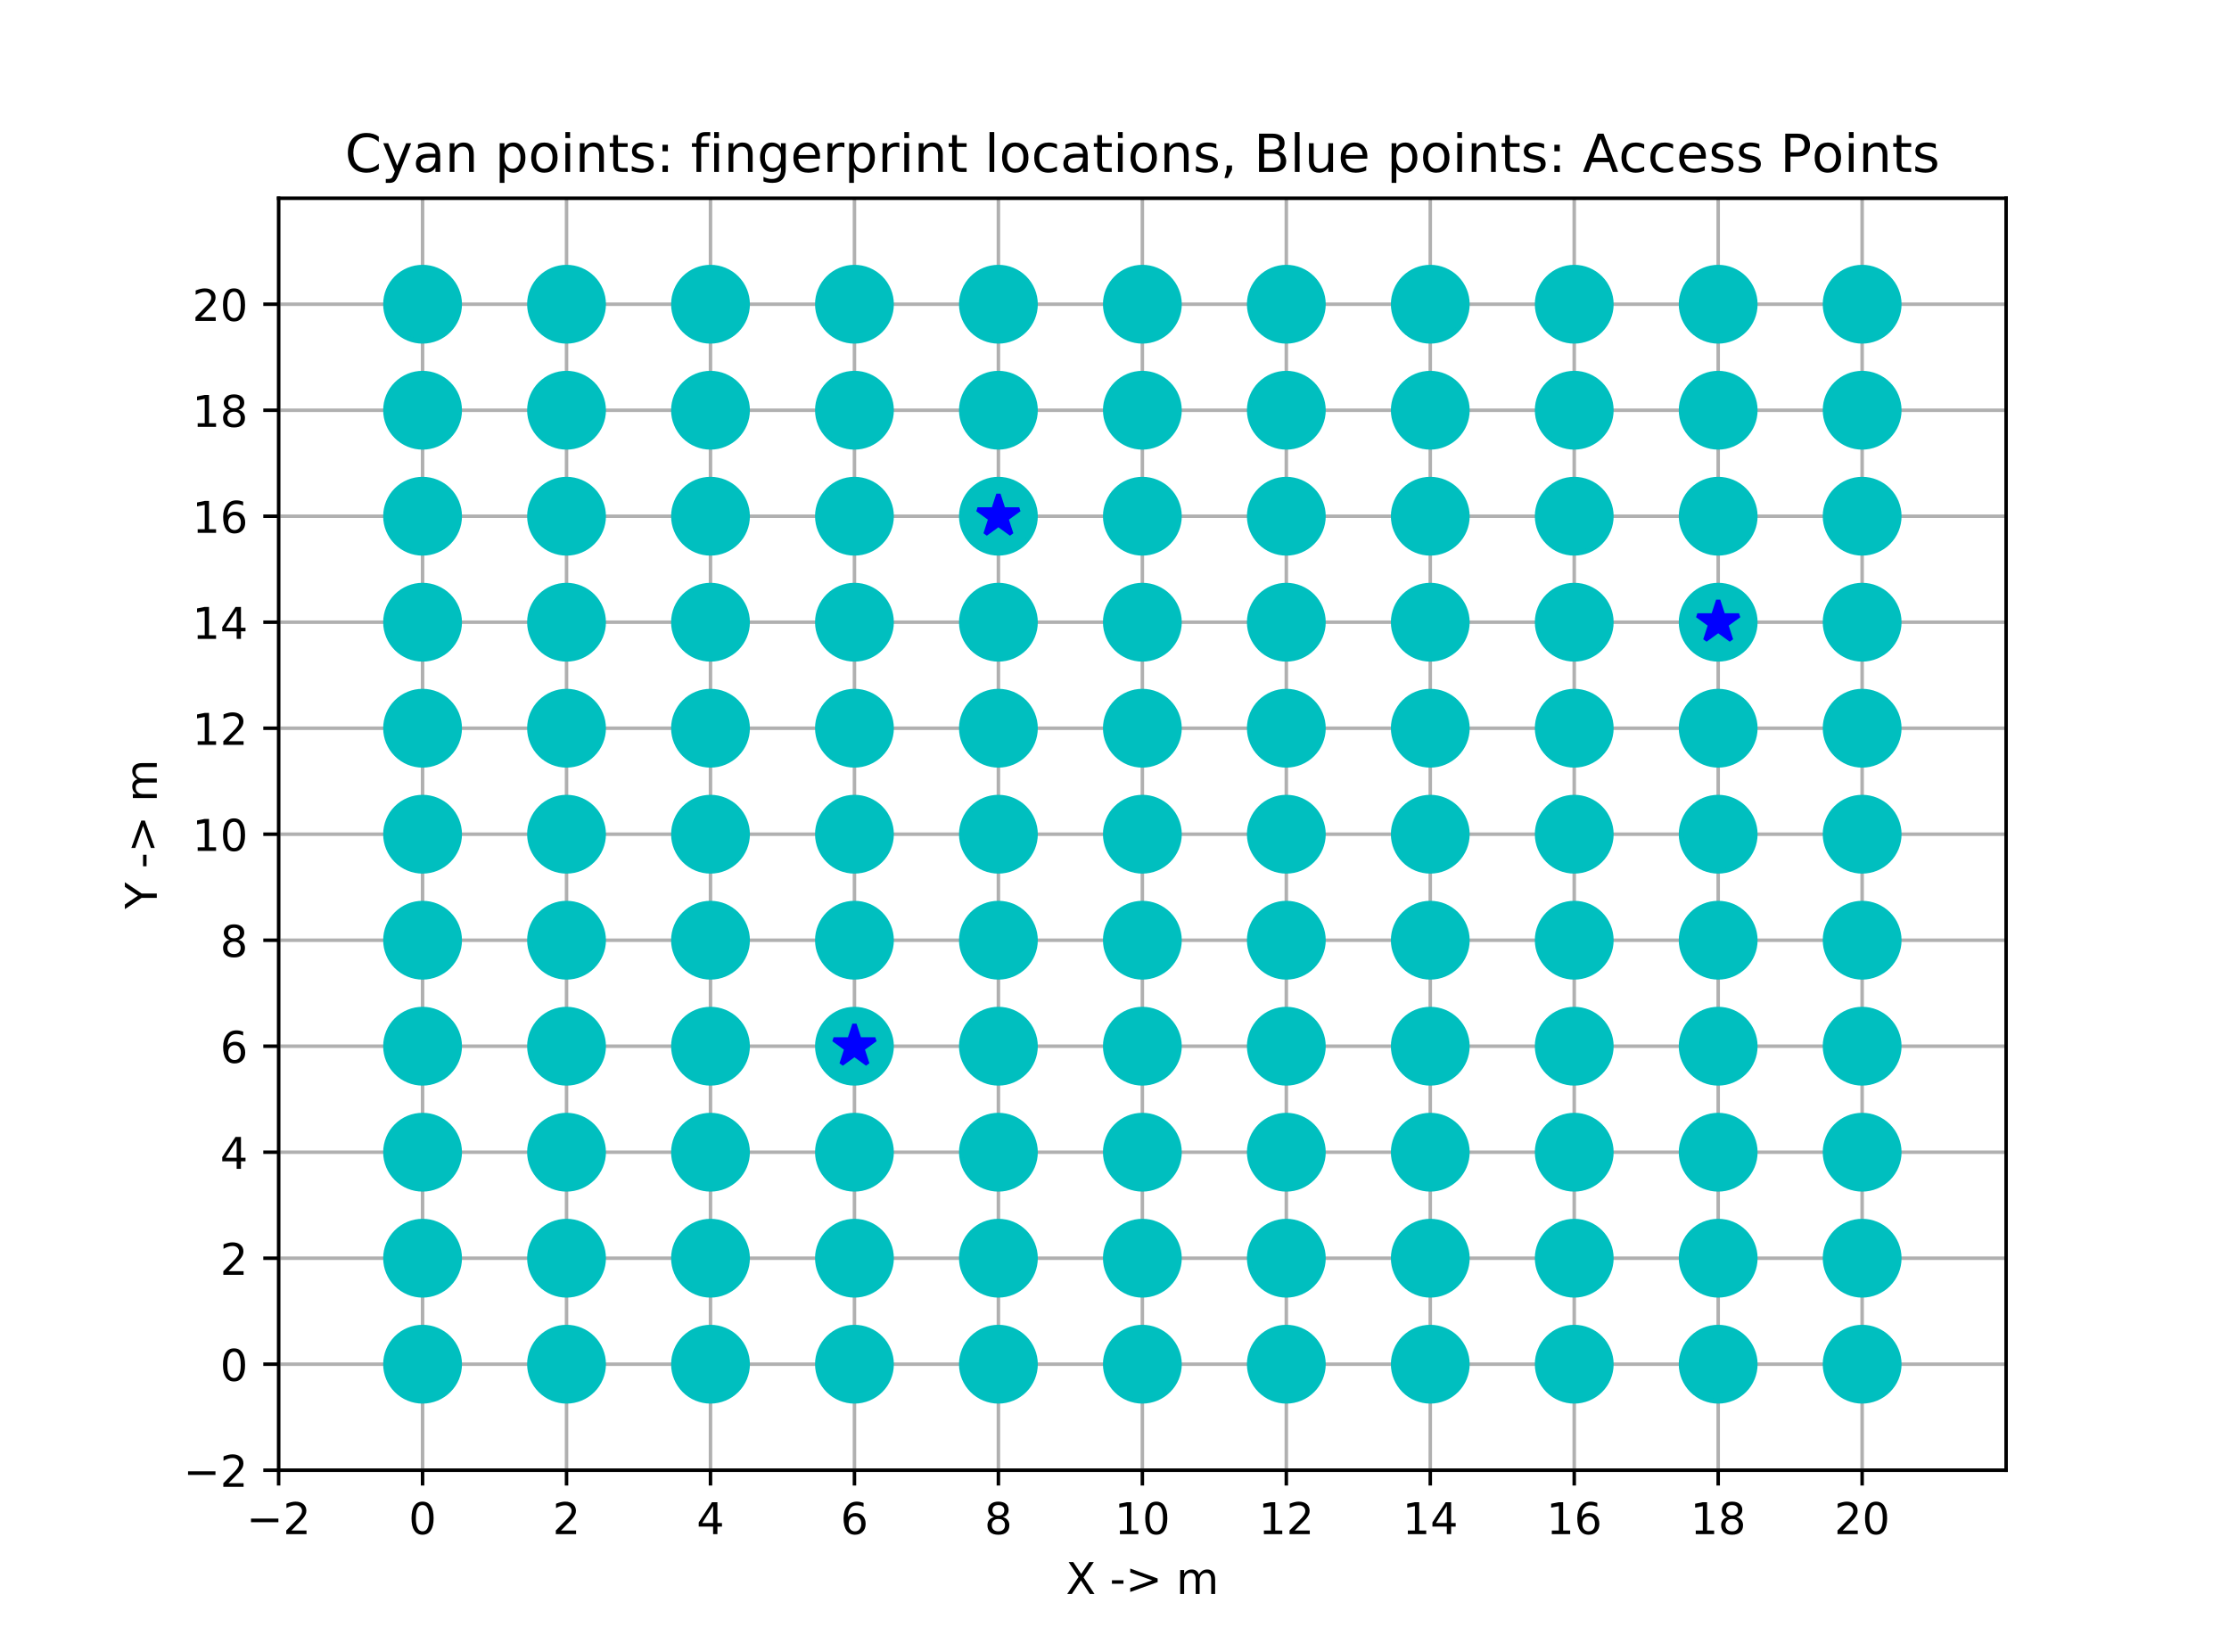 <?xml version="1.0" encoding="utf-8" standalone="no"?>
<!DOCTYPE svg PUBLIC "-//W3C//DTD SVG 1.1//EN"
  "http://www.w3.org/Graphics/SVG/1.1/DTD/svg11.dtd">
<!-- Created with matplotlib (https://matplotlib.org/) -->
<svg height="377.28pt" version="1.1" viewBox="0 0 509.04 377.28" width="509.04pt" xmlns="http://www.w3.org/2000/svg" xmlns:xlink="http://www.w3.org/1999/xlink">
 <defs>
  <style type="text/css">
*{stroke-linecap:butt;stroke-linejoin:round;}
  </style>
 </defs>
 <g id="figure_1">
  <g id="patch_1">
   <path d="M 0 377.28 
L 509.04 377.28 
L 509.04 0 
L 0 0 
z
" style="fill:#ffffff;"/>
  </g>
  <g id="axes_1">
   <g id="patch_2">
    <path d="M 63.63 335.779 
L 458.136 335.779 
L 458.136 45.274 
L 63.63 45.274 
z
" style="fill:#ffffff;"/>
   </g>
   <g id="matplotlib.axis_1">
    <g id="xtick_1">
     <g id="line2d_1">
      <path clip-path="url(#p0ae281b68f)" d="M 63.63 335.779 
L 63.63 45.274 
" style="fill:none;stroke:#b0b0b0;stroke-linecap:square;stroke-width:0.8;"/>
     </g>
     <g id="line2d_2">
      <defs>
       <path d="M 0 0 
L 0 3.5 
" id="mc17a463872" style="stroke:#000000;stroke-width:0.8;"/>
      </defs>
      <g>
       <use style="stroke:#000000;stroke-width:0.8;" x="63.63" xlink:href="#mc17a463872" y="335.779"/>
      </g>
     </g>
     <g id="text_1">
      <!-- −2 -->
      <defs>
       <path d="M 10.594 35.5 
L 73.188 35.5 
L 73.188 27.203 
L 10.594 27.203 
z
" id="DejaVuSans-8722"/>
       <path d="M 19.188 8.297 
L 53.609 8.297 
L 53.609 0 
L 7.328 0 
L 7.328 8.297 
Q 12.938 14.109 22.625 23.891 
Q 32.328 33.688 34.812 36.531 
Q 39.547 41.844 41.422 45.531 
Q 43.312 49.219 43.312 52.781 
Q 43.312 58.594 39.234 62.25 
Q 35.156 65.922 28.609 65.922 
Q 23.969 65.922 18.812 64.312 
Q 13.672 62.703 7.812 59.422 
L 7.812 69.391 
Q 13.766 71.781 18.938 73 
Q 24.125 74.219 28.422 74.219 
Q 39.75 74.219 46.484 68.547 
Q 53.219 62.891 53.219 53.422 
Q 53.219 48.922 51.531 44.891 
Q 49.859 40.875 45.406 35.406 
Q 44.188 33.984 37.641 27.219 
Q 31.109 20.453 19.188 8.297 
z
" id="DejaVuSans-50"/>
      </defs>
      <g transform="translate(56.259 350.378)scale(0.1 -0.1)">
       <use xlink:href="#DejaVuSans-8722"/>
       <use x="83.789" xlink:href="#DejaVuSans-50"/>
      </g>
     </g>
    </g>
    <g id="xtick_2">
     <g id="line2d_3">
      <path clip-path="url(#p0ae281b68f)" d="M 96.505 335.779 
L 96.505 45.274 
" style="fill:none;stroke:#b0b0b0;stroke-linecap:square;stroke-width:0.8;"/>
     </g>
     <g id="line2d_4">
      <g>
       <use style="stroke:#000000;stroke-width:0.8;" x="96.505" xlink:href="#mc17a463872" y="335.779"/>
      </g>
     </g>
     <g id="text_2">
      <!-- 0 -->
      <defs>
       <path d="M 31.781 66.406 
Q 24.172 66.406 20.328 58.906 
Q 16.5 51.422 16.5 36.375 
Q 16.5 21.391 20.328 13.891 
Q 24.172 6.391 31.781 6.391 
Q 39.453 6.391 43.281 13.891 
Q 47.125 21.391 47.125 36.375 
Q 47.125 51.422 43.281 58.906 
Q 39.453 66.406 31.781 66.406 
z
M 31.781 74.219 
Q 44.047 74.219 50.516 64.516 
Q 56.984 54.828 56.984 36.375 
Q 56.984 17.969 50.516 8.266 
Q 44.047 -1.422 31.781 -1.422 
Q 19.531 -1.422 13.062 8.266 
Q 6.594 17.969 6.594 36.375 
Q 6.594 54.828 13.062 64.516 
Q 19.531 74.219 31.781 74.219 
z
" id="DejaVuSans-48"/>
      </defs>
      <g transform="translate(93.324 350.378)scale(0.1 -0.1)">
       <use xlink:href="#DejaVuSans-48"/>
      </g>
     </g>
    </g>
    <g id="xtick_3">
     <g id="line2d_5">
      <path clip-path="url(#p0ae281b68f)" d="M 129.381 335.779 
L 129.381 45.274 
" style="fill:none;stroke:#b0b0b0;stroke-linecap:square;stroke-width:0.8;"/>
     </g>
     <g id="line2d_6">
      <g>
       <use style="stroke:#000000;stroke-width:0.8;" x="129.381" xlink:href="#mc17a463872" y="335.779"/>
      </g>
     </g>
     <g id="text_3">
      <!-- 2 -->
      <g transform="translate(126.2 350.378)scale(0.1 -0.1)">
       <use xlink:href="#DejaVuSans-50"/>
      </g>
     </g>
    </g>
    <g id="xtick_4">
     <g id="line2d_7">
      <path clip-path="url(#p0ae281b68f)" d="M 162.256 335.779 
L 162.256 45.274 
" style="fill:none;stroke:#b0b0b0;stroke-linecap:square;stroke-width:0.8;"/>
     </g>
     <g id="line2d_8">
      <g>
       <use style="stroke:#000000;stroke-width:0.8;" x="162.256" xlink:href="#mc17a463872" y="335.779"/>
      </g>
     </g>
     <g id="text_4">
      <!-- 4 -->
      <defs>
       <path d="M 37.797 64.312 
L 12.891 25.391 
L 37.797 25.391 
z
M 35.203 72.906 
L 47.609 72.906 
L 47.609 25.391 
L 58.016 25.391 
L 58.016 17.188 
L 47.609 17.188 
L 47.609 0 
L 37.797 0 
L 37.797 17.188 
L 4.891 17.188 
L 4.891 26.703 
z
" id="DejaVuSans-52"/>
      </defs>
      <g transform="translate(159.075 350.378)scale(0.1 -0.1)">
       <use xlink:href="#DejaVuSans-52"/>
      </g>
     </g>
    </g>
    <g id="xtick_5">
     <g id="line2d_9">
      <path clip-path="url(#p0ae281b68f)" d="M 195.132 335.779 
L 195.132 45.274 
" style="fill:none;stroke:#b0b0b0;stroke-linecap:square;stroke-width:0.8;"/>
     </g>
     <g id="line2d_10">
      <g>
       <use style="stroke:#000000;stroke-width:0.8;" x="195.132" xlink:href="#mc17a463872" y="335.779"/>
      </g>
     </g>
     <g id="text_5">
      <!-- 6 -->
      <defs>
       <path d="M 33.016 40.375 
Q 26.375 40.375 22.484 35.828 
Q 18.609 31.297 18.609 23.391 
Q 18.609 15.531 22.484 10.953 
Q 26.375 6.391 33.016 6.391 
Q 39.656 6.391 43.531 10.953 
Q 47.406 15.531 47.406 23.391 
Q 47.406 31.297 43.531 35.828 
Q 39.656 40.375 33.016 40.375 
z
M 52.594 71.297 
L 52.594 62.312 
Q 48.875 64.062 45.094 64.984 
Q 41.312 65.922 37.594 65.922 
Q 27.828 65.922 22.672 59.328 
Q 17.531 52.734 16.797 39.406 
Q 19.672 43.656 24.016 45.922 
Q 28.375 48.188 33.594 48.188 
Q 44.578 48.188 50.953 41.516 
Q 57.328 34.859 57.328 23.391 
Q 57.328 12.156 50.688 5.359 
Q 44.047 -1.422 33.016 -1.422 
Q 20.359 -1.422 13.672 8.266 
Q 6.984 17.969 6.984 36.375 
Q 6.984 53.656 15.188 63.938 
Q 23.391 74.219 37.203 74.219 
Q 40.922 74.219 44.703 73.484 
Q 48.484 72.75 52.594 71.297 
z
" id="DejaVuSans-54"/>
      </defs>
      <g transform="translate(191.951 350.378)scale(0.1 -0.1)">
       <use xlink:href="#DejaVuSans-54"/>
      </g>
     </g>
    </g>
    <g id="xtick_6">
     <g id="line2d_11">
      <path clip-path="url(#p0ae281b68f)" d="M 228.007 335.779 
L 228.007 45.274 
" style="fill:none;stroke:#b0b0b0;stroke-linecap:square;stroke-width:0.8;"/>
     </g>
     <g id="line2d_12">
      <g>
       <use style="stroke:#000000;stroke-width:0.8;" x="228.007" xlink:href="#mc17a463872" y="335.779"/>
      </g>
     </g>
     <g id="text_6">
      <!-- 8 -->
      <defs>
       <path d="M 31.781 34.625 
Q 24.75 34.625 20.719 30.859 
Q 16.703 27.094 16.703 20.516 
Q 16.703 13.922 20.719 10.156 
Q 24.75 6.391 31.781 6.391 
Q 38.812 6.391 42.859 10.172 
Q 46.922 13.969 46.922 20.516 
Q 46.922 27.094 42.891 30.859 
Q 38.875 34.625 31.781 34.625 
z
M 21.922 38.812 
Q 15.578 40.375 12.031 44.719 
Q 8.5 49.078 8.5 55.328 
Q 8.5 64.062 14.719 69.141 
Q 20.953 74.219 31.781 74.219 
Q 42.672 74.219 48.875 69.141 
Q 55.078 64.062 55.078 55.328 
Q 55.078 49.078 51.531 44.719 
Q 48 40.375 41.703 38.812 
Q 48.828 37.156 52.797 32.312 
Q 56.781 27.484 56.781 20.516 
Q 56.781 9.906 50.312 4.234 
Q 43.844 -1.422 31.781 -1.422 
Q 19.734 -1.422 13.25 4.234 
Q 6.781 9.906 6.781 20.516 
Q 6.781 27.484 10.781 32.312 
Q 14.797 37.156 21.922 38.812 
z
M 18.312 54.391 
Q 18.312 48.734 21.844 45.562 
Q 25.391 42.391 31.781 42.391 
Q 38.141 42.391 41.719 45.562 
Q 45.312 48.734 45.312 54.391 
Q 45.312 60.062 41.719 63.234 
Q 38.141 66.406 31.781 66.406 
Q 25.391 66.406 21.844 63.234 
Q 18.312 60.062 18.312 54.391 
z
" id="DejaVuSans-56"/>
      </defs>
      <g transform="translate(224.826 350.378)scale(0.1 -0.1)">
       <use xlink:href="#DejaVuSans-56"/>
      </g>
     </g>
    </g>
    <g id="xtick_7">
     <g id="line2d_13">
      <path clip-path="url(#p0ae281b68f)" d="M 260.883 335.779 
L 260.883 45.274 
" style="fill:none;stroke:#b0b0b0;stroke-linecap:square;stroke-width:0.8;"/>
     </g>
     <g id="line2d_14">
      <g>
       <use style="stroke:#000000;stroke-width:0.8;" x="260.883" xlink:href="#mc17a463872" y="335.779"/>
      </g>
     </g>
     <g id="text_7">
      <!-- 10 -->
      <defs>
       <path d="M 12.406 8.297 
L 28.516 8.297 
L 28.516 63.922 
L 10.984 60.406 
L 10.984 69.391 
L 28.422 72.906 
L 38.281 72.906 
L 38.281 8.297 
L 54.391 8.297 
L 54.391 0 
L 12.406 0 
z
" id="DejaVuSans-49"/>
      </defs>
      <g transform="translate(254.52 350.378)scale(0.1 -0.1)">
       <use xlink:href="#DejaVuSans-49"/>
       <use x="63.623" xlink:href="#DejaVuSans-48"/>
      </g>
     </g>
    </g>
    <g id="xtick_8">
     <g id="line2d_15">
      <path clip-path="url(#p0ae281b68f)" d="M 293.759 335.779 
L 293.759 45.274 
" style="fill:none;stroke:#b0b0b0;stroke-linecap:square;stroke-width:0.8;"/>
     </g>
     <g id="line2d_16">
      <g>
       <use style="stroke:#000000;stroke-width:0.8;" x="293.759" xlink:href="#mc17a463872" y="335.779"/>
      </g>
     </g>
     <g id="text_8">
      <!-- 12 -->
      <g transform="translate(287.396 350.378)scale(0.1 -0.1)">
       <use xlink:href="#DejaVuSans-49"/>
       <use x="63.623" xlink:href="#DejaVuSans-50"/>
      </g>
     </g>
    </g>
    <g id="xtick_9">
     <g id="line2d_17">
      <path clip-path="url(#p0ae281b68f)" d="M 326.634 335.779 
L 326.634 45.274 
" style="fill:none;stroke:#b0b0b0;stroke-linecap:square;stroke-width:0.8;"/>
     </g>
     <g id="line2d_18">
      <g>
       <use style="stroke:#000000;stroke-width:0.8;" x="326.634" xlink:href="#mc17a463872" y="335.779"/>
      </g>
     </g>
     <g id="text_9">
      <!-- 14 -->
      <g transform="translate(320.272 350.378)scale(0.1 -0.1)">
       <use xlink:href="#DejaVuSans-49"/>
       <use x="63.623" xlink:href="#DejaVuSans-52"/>
      </g>
     </g>
    </g>
    <g id="xtick_10">
     <g id="line2d_19">
      <path clip-path="url(#p0ae281b68f)" d="M 359.51 335.779 
L 359.51 45.274 
" style="fill:none;stroke:#b0b0b0;stroke-linecap:square;stroke-width:0.8;"/>
     </g>
     <g id="line2d_20">
      <g>
       <use style="stroke:#000000;stroke-width:0.8;" x="359.51" xlink:href="#mc17a463872" y="335.779"/>
      </g>
     </g>
     <g id="text_10">
      <!-- 16 -->
      <g transform="translate(353.147 350.378)scale(0.1 -0.1)">
       <use xlink:href="#DejaVuSans-49"/>
       <use x="63.623" xlink:href="#DejaVuSans-54"/>
      </g>
     </g>
    </g>
    <g id="xtick_11">
     <g id="line2d_21">
      <path clip-path="url(#p0ae281b68f)" d="M 392.385 335.779 
L 392.385 45.274 
" style="fill:none;stroke:#b0b0b0;stroke-linecap:square;stroke-width:0.8;"/>
     </g>
     <g id="line2d_22">
      <g>
       <use style="stroke:#000000;stroke-width:0.8;" x="392.385" xlink:href="#mc17a463872" y="335.779"/>
      </g>
     </g>
     <g id="text_11">
      <!-- 18 -->
      <g transform="translate(386.022 350.378)scale(0.1 -0.1)">
       <use xlink:href="#DejaVuSans-49"/>
       <use x="63.623" xlink:href="#DejaVuSans-56"/>
      </g>
     </g>
    </g>
    <g id="xtick_12">
     <g id="line2d_23">
      <path clip-path="url(#p0ae281b68f)" d="M 425.26 335.779 
L 425.26 45.274 
" style="fill:none;stroke:#b0b0b0;stroke-linecap:square;stroke-width:0.8;"/>
     </g>
     <g id="line2d_24">
      <g>
       <use style="stroke:#000000;stroke-width:0.8;" x="425.26" xlink:href="#mc17a463872" y="335.779"/>
      </g>
     </g>
     <g id="text_12">
      <!-- 20 -->
      <g transform="translate(418.898 350.378)scale(0.1 -0.1)">
       <use xlink:href="#DejaVuSans-50"/>
       <use x="63.623" xlink:href="#DejaVuSans-48"/>
      </g>
     </g>
    </g>
    <g id="text_13">
     <!-- X -&gt; m -->
     <defs>
      <path d="M 6.297 72.906 
L 16.891 72.906 
L 35.016 45.797 
L 53.219 72.906 
L 63.812 72.906 
L 40.375 37.891 
L 65.375 0 
L 54.781 0 
L 34.281 31 
L 13.625 0 
L 2.984 0 
L 29 38.922 
z
" id="DejaVuSans-88"/>
      <path id="DejaVuSans-32"/>
      <path d="M 4.891 31.391 
L 31.203 31.391 
L 31.203 23.391 
L 4.891 23.391 
z
" id="DejaVuSans-45"/>
      <path d="M 10.594 49.219 
L 10.594 58.109 
L 73.188 35.406 
L 73.188 27.297 
L 10.594 4.594 
L 10.594 13.484 
L 60.891 31.297 
z
" id="DejaVuSans-62"/>
      <path d="M 52 44.188 
Q 55.375 50.25 60.062 53.125 
Q 64.75 56 71.094 56 
Q 79.641 56 84.281 50.016 
Q 88.922 44.047 88.922 33.016 
L 88.922 0 
L 79.891 0 
L 79.891 32.719 
Q 79.891 40.578 77.094 44.375 
Q 74.312 48.188 68.609 48.188 
Q 61.625 48.188 57.562 43.547 
Q 53.516 38.922 53.516 30.906 
L 53.516 0 
L 44.484 0 
L 44.484 32.719 
Q 44.484 40.625 41.703 44.406 
Q 38.922 48.188 33.109 48.188 
Q 26.219 48.188 22.156 43.531 
Q 18.109 38.875 18.109 30.906 
L 18.109 0 
L 9.078 0 
L 9.078 54.688 
L 18.109 54.688 
L 18.109 46.188 
Q 21.188 51.219 25.484 53.609 
Q 29.781 56 35.688 56 
Q 41.656 56 45.828 52.969 
Q 50 49.953 52 44.188 
z
" id="DejaVuSans-109"/>
     </defs>
     <g transform="translate(243.416 364.056)scale(0.1 -0.1)">
      <use xlink:href="#DejaVuSans-88"/>
      <use x="68.506" xlink:href="#DejaVuSans-32"/>
      <use x="100.293" xlink:href="#DejaVuSans-45"/>
      <use x="136.377" xlink:href="#DejaVuSans-62"/>
      <use x="220.166" xlink:href="#DejaVuSans-32"/>
      <use x="251.953" xlink:href="#DejaVuSans-109"/>
     </g>
    </g>
   </g>
   <g id="matplotlib.axis_2">
    <g id="ytick_1">
     <g id="line2d_25">
      <path clip-path="url(#p0ae281b68f)" d="M 63.63 335.779 
L 458.136 335.779 
" style="fill:none;stroke:#b0b0b0;stroke-linecap:square;stroke-width:0.8;"/>
     </g>
     <g id="line2d_26">
      <defs>
       <path d="M 0 0 
L -3.5 0 
" id="m6b2614d6bd" style="stroke:#000000;stroke-width:0.8;"/>
      </defs>
      <g>
       <use style="stroke:#000000;stroke-width:0.8;" x="63.63" xlink:href="#m6b2614d6bd" y="335.779"/>
      </g>
     </g>
     <g id="text_14">
      <!-- −2 -->
      <g transform="translate(41.888 339.578)scale(0.1 -0.1)">
       <use xlink:href="#DejaVuSans-8722"/>
       <use x="83.789" xlink:href="#DejaVuSans-50"/>
      </g>
     </g>
    </g>
    <g id="ytick_2">
     <g id="line2d_27">
      <path clip-path="url(#p0ae281b68f)" d="M 63.63 311.57 
L 458.136 311.57 
" style="fill:none;stroke:#b0b0b0;stroke-linecap:square;stroke-width:0.8;"/>
     </g>
     <g id="line2d_28">
      <g>
       <use style="stroke:#000000;stroke-width:0.8;" x="63.63" xlink:href="#m6b2614d6bd" y="311.57"/>
      </g>
     </g>
     <g id="text_15">
      <!-- 0 -->
      <g transform="translate(50.267 315.37)scale(0.1 -0.1)">
       <use xlink:href="#DejaVuSans-48"/>
      </g>
     </g>
    </g>
    <g id="ytick_3">
     <g id="line2d_29">
      <path clip-path="url(#p0ae281b68f)" d="M 63.63 287.362 
L 458.136 287.362 
" style="fill:none;stroke:#b0b0b0;stroke-linecap:square;stroke-width:0.8;"/>
     </g>
     <g id="line2d_30">
      <g>
       <use style="stroke:#000000;stroke-width:0.8;" x="63.63" xlink:href="#m6b2614d6bd" y="287.362"/>
      </g>
     </g>
     <g id="text_16">
      <!-- 2 -->
      <g transform="translate(50.267 291.161)scale(0.1 -0.1)">
       <use xlink:href="#DejaVuSans-50"/>
      </g>
     </g>
    </g>
    <g id="ytick_4">
     <g id="line2d_31">
      <path clip-path="url(#p0ae281b68f)" d="M 63.63 263.153 
L 458.136 263.153 
" style="fill:none;stroke:#b0b0b0;stroke-linecap:square;stroke-width:0.8;"/>
     </g>
     <g id="line2d_32">
      <g>
       <use style="stroke:#000000;stroke-width:0.8;" x="63.63" xlink:href="#m6b2614d6bd" y="263.153"/>
      </g>
     </g>
     <g id="text_17">
      <!-- 4 -->
      <g transform="translate(50.267 266.952)scale(0.1 -0.1)">
       <use xlink:href="#DejaVuSans-52"/>
      </g>
     </g>
    </g>
    <g id="ytick_5">
     <g id="line2d_33">
      <path clip-path="url(#p0ae281b68f)" d="M 63.63 238.944 
L 458.136 238.944 
" style="fill:none;stroke:#b0b0b0;stroke-linecap:square;stroke-width:0.8;"/>
     </g>
     <g id="line2d_34">
      <g>
       <use style="stroke:#000000;stroke-width:0.8;" x="63.63" xlink:href="#m6b2614d6bd" y="238.944"/>
      </g>
     </g>
     <g id="text_18">
      <!-- 6 -->
      <g transform="translate(50.267 242.743)scale(0.1 -0.1)">
       <use xlink:href="#DejaVuSans-54"/>
      </g>
     </g>
    </g>
    <g id="ytick_6">
     <g id="line2d_35">
      <path clip-path="url(#p0ae281b68f)" d="M 63.63 214.735 
L 458.136 214.735 
" style="fill:none;stroke:#b0b0b0;stroke-linecap:square;stroke-width:0.8;"/>
     </g>
     <g id="line2d_36">
      <g>
       <use style="stroke:#000000;stroke-width:0.8;" x="63.63" xlink:href="#m6b2614d6bd" y="214.735"/>
      </g>
     </g>
     <g id="text_19">
      <!-- 8 -->
      <g transform="translate(50.267 218.534)scale(0.1 -0.1)">
       <use xlink:href="#DejaVuSans-56"/>
      </g>
     </g>
    </g>
    <g id="ytick_7">
     <g id="line2d_37">
      <path clip-path="url(#p0ae281b68f)" d="M 63.63 190.526 
L 458.136 190.526 
" style="fill:none;stroke:#b0b0b0;stroke-linecap:square;stroke-width:0.8;"/>
     </g>
     <g id="line2d_38">
      <g>
       <use style="stroke:#000000;stroke-width:0.8;" x="63.63" xlink:href="#m6b2614d6bd" y="190.526"/>
      </g>
     </g>
     <g id="text_20">
      <!-- 10 -->
      <g transform="translate(43.905 194.326)scale(0.1 -0.1)">
       <use xlink:href="#DejaVuSans-49"/>
       <use x="63.623" xlink:href="#DejaVuSans-48"/>
      </g>
     </g>
    </g>
    <g id="ytick_8">
     <g id="line2d_39">
      <path clip-path="url(#p0ae281b68f)" d="M 63.63 166.318 
L 458.136 166.318 
" style="fill:none;stroke:#b0b0b0;stroke-linecap:square;stroke-width:0.8;"/>
     </g>
     <g id="line2d_40">
      <g>
       <use style="stroke:#000000;stroke-width:0.8;" x="63.63" xlink:href="#m6b2614d6bd" y="166.318"/>
      </g>
     </g>
     <g id="text_21">
      <!-- 12 -->
      <g transform="translate(43.905 170.117)scale(0.1 -0.1)">
       <use xlink:href="#DejaVuSans-49"/>
       <use x="63.623" xlink:href="#DejaVuSans-50"/>
      </g>
     </g>
    </g>
    <g id="ytick_9">
     <g id="line2d_41">
      <path clip-path="url(#p0ae281b68f)" d="M 63.63 142.109 
L 458.136 142.109 
" style="fill:none;stroke:#b0b0b0;stroke-linecap:square;stroke-width:0.8;"/>
     </g>
     <g id="line2d_42">
      <g>
       <use style="stroke:#000000;stroke-width:0.8;" x="63.63" xlink:href="#m6b2614d6bd" y="142.109"/>
      </g>
     </g>
     <g id="text_22">
      <!-- 14 -->
      <g transform="translate(43.905 145.908)scale(0.1 -0.1)">
       <use xlink:href="#DejaVuSans-49"/>
       <use x="63.623" xlink:href="#DejaVuSans-52"/>
      </g>
     </g>
    </g>
    <g id="ytick_10">
     <g id="line2d_43">
      <path clip-path="url(#p0ae281b68f)" d="M 63.63 117.9 
L 458.136 117.9 
" style="fill:none;stroke:#b0b0b0;stroke-linecap:square;stroke-width:0.8;"/>
     </g>
     <g id="line2d_44">
      <g>
       <use style="stroke:#000000;stroke-width:0.8;" x="63.63" xlink:href="#m6b2614d6bd" y="117.9"/>
      </g>
     </g>
     <g id="text_23">
      <!-- 16 -->
      <g transform="translate(43.905 121.699)scale(0.1 -0.1)">
       <use xlink:href="#DejaVuSans-49"/>
       <use x="63.623" xlink:href="#DejaVuSans-54"/>
      </g>
     </g>
    </g>
    <g id="ytick_11">
     <g id="line2d_45">
      <path clip-path="url(#p0ae281b68f)" d="M 63.63 93.691 
L 458.136 93.691 
" style="fill:none;stroke:#b0b0b0;stroke-linecap:square;stroke-width:0.8;"/>
     </g>
     <g id="line2d_46">
      <g>
       <use style="stroke:#000000;stroke-width:0.8;" x="63.63" xlink:href="#m6b2614d6bd" y="93.691"/>
      </g>
     </g>
     <g id="text_24">
      <!-- 18 -->
      <g transform="translate(43.905 97.49)scale(0.1 -0.1)">
       <use xlink:href="#DejaVuSans-49"/>
       <use x="63.623" xlink:href="#DejaVuSans-56"/>
      </g>
     </g>
    </g>
    <g id="ytick_12">
     <g id="line2d_47">
      <path clip-path="url(#p0ae281b68f)" d="M 63.63 69.482 
L 458.136 69.482 
" style="fill:none;stroke:#b0b0b0;stroke-linecap:square;stroke-width:0.8;"/>
     </g>
     <g id="line2d_48">
      <g>
       <use style="stroke:#000000;stroke-width:0.8;" x="63.63" xlink:href="#m6b2614d6bd" y="69.482"/>
      </g>
     </g>
     <g id="text_25">
      <!-- 20 -->
      <g transform="translate(43.905 73.282)scale(0.1 -0.1)">
       <use xlink:href="#DejaVuSans-50"/>
       <use x="63.623" xlink:href="#DejaVuSans-48"/>
      </g>
     </g>
    </g>
    <g id="text_26">
     <!-- Y -&gt; m -->
     <defs>
      <path d="M -0.203 72.906 
L 10.406 72.906 
L 30.609 42.922 
L 50.688 72.906 
L 61.281 72.906 
L 35.5 34.719 
L 35.5 0 
L 25.594 0 
L 25.594 34.719 
z
" id="DejaVuSans-89"/>
     </defs>
     <g transform="translate(35.808 207.622)rotate(-90)scale(0.1 -0.1)">
      <use xlink:href="#DejaVuSans-89"/>
      <use x="61.084" xlink:href="#DejaVuSans-32"/>
      <use x="92.871" xlink:href="#DejaVuSans-45"/>
      <use x="128.955" xlink:href="#DejaVuSans-62"/>
      <use x="212.744" xlink:href="#DejaVuSans-32"/>
      <use x="244.531" xlink:href="#DejaVuSans-109"/>
     </g>
    </g>
   </g>
   <g id="line2d_49">
    <defs>
     <path d="M 0 8.5 
C 2.254 8.5 4.416 7.604 6.01 6.01 
C 7.604 4.416 8.5 2.254 8.5 0 
C 8.5 -2.254 7.604 -4.416 6.01 -6.01 
C 4.416 -7.604 2.254 -8.5 0 -8.5 
C -2.254 -8.5 -4.416 -7.604 -6.01 -6.01 
C -7.604 -4.416 -8.5 -2.254 -8.5 0 
C -8.5 2.254 -7.604 4.416 -6.01 6.01 
C -4.416 7.604 -2.254 8.5 0 8.5 
z
" id="mec823bc011" style="stroke:#00bfbf;"/>
    </defs>
    <g clip-path="url(#p0ae281b68f)">
     <use style="fill:#00bfbf;stroke:#00bfbf;" x="162.256" xlink:href="#mec823bc011" y="287.362"/>
     <use style="fill:#00bfbf;stroke:#00bfbf;" x="425.26" xlink:href="#mec823bc011" y="238.944"/>
     <use style="fill:#00bfbf;stroke:#00bfbf;" x="359.51" xlink:href="#mec823bc011" y="117.9"/>
     <use style="fill:#00bfbf;stroke:#00bfbf;" x="293.759" xlink:href="#mec823bc011" y="263.153"/>
     <use style="fill:#00bfbf;stroke:#00bfbf;" x="260.883" xlink:href="#mec823bc011" y="238.944"/>
     <use style="fill:#00bfbf;stroke:#00bfbf;" x="195.132" xlink:href="#mec823bc011" y="214.735"/>
     <use style="fill:#00bfbf;stroke:#00bfbf;" x="129.381" xlink:href="#mec823bc011" y="311.57"/>
     <use style="fill:#00bfbf;stroke:#00bfbf;" x="129.381" xlink:href="#mec823bc011" y="287.362"/>
     <use style="fill:#00bfbf;stroke:#00bfbf;" x="228.007" xlink:href="#mec823bc011" y="69.482"/>
     <use style="fill:#00bfbf;stroke:#00bfbf;" x="195.132" xlink:href="#mec823bc011" y="142.109"/>
     <use style="fill:#00bfbf;stroke:#00bfbf;" x="129.381" xlink:href="#mec823bc011" y="263.153"/>
     <use style="fill:#00bfbf;stroke:#00bfbf;" x="425.26" xlink:href="#mec823bc011" y="117.9"/>
     <use style="fill:#00bfbf;stroke:#00bfbf;" x="326.634" xlink:href="#mec823bc011" y="93.691"/>
     <use style="fill:#00bfbf;stroke:#00bfbf;" x="162.256" xlink:href="#mec823bc011" y="238.944"/>
     <use style="fill:#00bfbf;stroke:#00bfbf;" x="392.385" xlink:href="#mec823bc011" y="238.944"/>
     <use style="fill:#00bfbf;stroke:#00bfbf;" x="162.256" xlink:href="#mec823bc011" y="93.691"/>
     <use style="fill:#00bfbf;stroke:#00bfbf;" x="326.634" xlink:href="#mec823bc011" y="238.944"/>
     <use style="fill:#00bfbf;stroke:#00bfbf;" x="96.505" xlink:href="#mec823bc011" y="287.362"/>
     <use style="fill:#00bfbf;stroke:#00bfbf;" x="260.883" xlink:href="#mec823bc011" y="214.735"/>
     <use style="fill:#00bfbf;stroke:#00bfbf;" x="293.759" xlink:href="#mec823bc011" y="238.944"/>
     <use style="fill:#00bfbf;stroke:#00bfbf;" x="392.385" xlink:href="#mec823bc011" y="93.691"/>
     <use style="fill:#00bfbf;stroke:#00bfbf;" x="425.26" xlink:href="#mec823bc011" y="311.57"/>
     <use style="fill:#00bfbf;stroke:#00bfbf;" x="293.759" xlink:href="#mec823bc011" y="142.109"/>
     <use style="fill:#00bfbf;stroke:#00bfbf;" x="96.505" xlink:href="#mec823bc011" y="311.57"/>
     <use style="fill:#00bfbf;stroke:#00bfbf;" x="392.385" xlink:href="#mec823bc011" y="263.153"/>
     <use style="fill:#00bfbf;stroke:#00bfbf;" x="359.51" xlink:href="#mec823bc011" y="287.362"/>
     <use style="fill:#00bfbf;stroke:#00bfbf;" x="228.007" xlink:href="#mec823bc011" y="238.944"/>
     <use style="fill:#00bfbf;stroke:#00bfbf;" x="129.381" xlink:href="#mec823bc011" y="69.482"/>
     <use style="fill:#00bfbf;stroke:#00bfbf;" x="392.385" xlink:href="#mec823bc011" y="214.735"/>
     <use style="fill:#00bfbf;stroke:#00bfbf;" x="162.256" xlink:href="#mec823bc011" y="117.9"/>
     <use style="fill:#00bfbf;stroke:#00bfbf;" x="392.385" xlink:href="#mec823bc011" y="69.482"/>
     <use style="fill:#00bfbf;stroke:#00bfbf;" x="359.51" xlink:href="#mec823bc011" y="263.153"/>
     <use style="fill:#00bfbf;stroke:#00bfbf;" x="162.256" xlink:href="#mec823bc011" y="311.57"/>
     <use style="fill:#00bfbf;stroke:#00bfbf;" x="260.883" xlink:href="#mec823bc011" y="287.362"/>
     <use style="fill:#00bfbf;stroke:#00bfbf;" x="228.007" xlink:href="#mec823bc011" y="93.691"/>
     <use style="fill:#00bfbf;stroke:#00bfbf;" x="326.634" xlink:href="#mec823bc011" y="287.362"/>
     <use style="fill:#00bfbf;stroke:#00bfbf;" x="260.883" xlink:href="#mec823bc011" y="142.109"/>
     <use style="fill:#00bfbf;stroke:#00bfbf;" x="228.007" xlink:href="#mec823bc011" y="142.109"/>
     <use style="fill:#00bfbf;stroke:#00bfbf;" x="260.883" xlink:href="#mec823bc011" y="166.318"/>
     <use style="fill:#00bfbf;stroke:#00bfbf;" x="162.256" xlink:href="#mec823bc011" y="166.318"/>
     <use style="fill:#00bfbf;stroke:#00bfbf;" x="293.759" xlink:href="#mec823bc011" y="69.482"/>
     <use style="fill:#00bfbf;stroke:#00bfbf;" x="96.505" xlink:href="#mec823bc011" y="117.9"/>
     <use style="fill:#00bfbf;stroke:#00bfbf;" x="195.132" xlink:href="#mec823bc011" y="166.318"/>
     <use style="fill:#00bfbf;stroke:#00bfbf;" x="162.256" xlink:href="#mec823bc011" y="142.109"/>
     <use style="fill:#00bfbf;stroke:#00bfbf;" x="359.51" xlink:href="#mec823bc011" y="238.944"/>
     <use style="fill:#00bfbf;stroke:#00bfbf;" x="96.505" xlink:href="#mec823bc011" y="263.153"/>
     <use style="fill:#00bfbf;stroke:#00bfbf;" x="162.256" xlink:href="#mec823bc011" y="69.482"/>
     <use style="fill:#00bfbf;stroke:#00bfbf;" x="228.007" xlink:href="#mec823bc011" y="287.362"/>
     <use style="fill:#00bfbf;stroke:#00bfbf;" x="129.381" xlink:href="#mec823bc011" y="238.944"/>
     <use style="fill:#00bfbf;stroke:#00bfbf;" x="326.634" xlink:href="#mec823bc011" y="166.318"/>
     <use style="fill:#00bfbf;stroke:#00bfbf;" x="359.51" xlink:href="#mec823bc011" y="93.691"/>
     <use style="fill:#00bfbf;stroke:#00bfbf;" x="195.132" xlink:href="#mec823bc011" y="287.362"/>
     <use style="fill:#00bfbf;stroke:#00bfbf;" x="195.132" xlink:href="#mec823bc011" y="311.57"/>
     <use style="fill:#00bfbf;stroke:#00bfbf;" x="260.883" xlink:href="#mec823bc011" y="263.153"/>
     <use style="fill:#00bfbf;stroke:#00bfbf;" x="326.634" xlink:href="#mec823bc011" y="263.153"/>
     <use style="fill:#00bfbf;stroke:#00bfbf;" x="392.385" xlink:href="#mec823bc011" y="166.318"/>
     <use style="fill:#00bfbf;stroke:#00bfbf;" x="260.883" xlink:href="#mec823bc011" y="69.482"/>
     <use style="fill:#00bfbf;stroke:#00bfbf;" x="293.759" xlink:href="#mec823bc011" y="190.526"/>
     <use style="fill:#00bfbf;stroke:#00bfbf;" x="392.385" xlink:href="#mec823bc011" y="117.9"/>
     <use style="fill:#00bfbf;stroke:#00bfbf;" x="392.385" xlink:href="#mec823bc011" y="190.526"/>
     <use style="fill:#00bfbf;stroke:#00bfbf;" x="359.51" xlink:href="#mec823bc011" y="190.526"/>
     <use style="fill:#00bfbf;stroke:#00bfbf;" x="129.381" xlink:href="#mec823bc011" y="190.526"/>
     <use style="fill:#00bfbf;stroke:#00bfbf;" x="96.505" xlink:href="#mec823bc011" y="238.944"/>
     <use style="fill:#00bfbf;stroke:#00bfbf;" x="392.385" xlink:href="#mec823bc011" y="287.362"/>
     <use style="fill:#00bfbf;stroke:#00bfbf;" x="260.883" xlink:href="#mec823bc011" y="93.691"/>
     <use style="fill:#00bfbf;stroke:#00bfbf;" x="96.505" xlink:href="#mec823bc011" y="93.691"/>
     <use style="fill:#00bfbf;stroke:#00bfbf;" x="228.007" xlink:href="#mec823bc011" y="263.153"/>
     <use style="fill:#00bfbf;stroke:#00bfbf;" x="228.007" xlink:href="#mec823bc011" y="214.735"/>
     <use style="fill:#00bfbf;stroke:#00bfbf;" x="228.007" xlink:href="#mec823bc011" y="190.526"/>
     <use style="fill:#00bfbf;stroke:#00bfbf;" x="326.634" xlink:href="#mec823bc011" y="214.735"/>
     <use style="fill:#00bfbf;stroke:#00bfbf;" x="228.007" xlink:href="#mec823bc011" y="117.9"/>
     <use style="fill:#00bfbf;stroke:#00bfbf;" x="96.505" xlink:href="#mec823bc011" y="166.318"/>
     <use style="fill:#00bfbf;stroke:#00bfbf;" x="326.634" xlink:href="#mec823bc011" y="311.57"/>
     <use style="fill:#00bfbf;stroke:#00bfbf;" x="326.634" xlink:href="#mec823bc011" y="69.482"/>
     <use style="fill:#00bfbf;stroke:#00bfbf;" x="129.381" xlink:href="#mec823bc011" y="214.735"/>
     <use style="fill:#00bfbf;stroke:#00bfbf;" x="425.26" xlink:href="#mec823bc011" y="190.526"/>
     <use style="fill:#00bfbf;stroke:#00bfbf;" x="96.505" xlink:href="#mec823bc011" y="214.735"/>
     <use style="fill:#00bfbf;stroke:#00bfbf;" x="293.759" xlink:href="#mec823bc011" y="214.735"/>
     <use style="fill:#00bfbf;stroke:#00bfbf;" x="162.256" xlink:href="#mec823bc011" y="263.153"/>
     <use style="fill:#00bfbf;stroke:#00bfbf;" x="326.634" xlink:href="#mec823bc011" y="190.526"/>
     <use style="fill:#00bfbf;stroke:#00bfbf;" x="425.26" xlink:href="#mec823bc011" y="69.482"/>
     <use style="fill:#00bfbf;stroke:#00bfbf;" x="392.385" xlink:href="#mec823bc011" y="142.109"/>
     <use style="fill:#00bfbf;stroke:#00bfbf;" x="293.759" xlink:href="#mec823bc011" y="311.57"/>
     <use style="fill:#00bfbf;stroke:#00bfbf;" x="228.007" xlink:href="#mec823bc011" y="311.57"/>
     <use style="fill:#00bfbf;stroke:#00bfbf;" x="129.381" xlink:href="#mec823bc011" y="142.109"/>
     <use style="fill:#00bfbf;stroke:#00bfbf;" x="96.505" xlink:href="#mec823bc011" y="142.109"/>
     <use style="fill:#00bfbf;stroke:#00bfbf;" x="392.385" xlink:href="#mec823bc011" y="311.57"/>
     <use style="fill:#00bfbf;stroke:#00bfbf;" x="293.759" xlink:href="#mec823bc011" y="287.362"/>
     <use style="fill:#00bfbf;stroke:#00bfbf;" x="195.132" xlink:href="#mec823bc011" y="93.691"/>
     <use style="fill:#00bfbf;stroke:#00bfbf;" x="359.51" xlink:href="#mec823bc011" y="69.482"/>
     <use style="fill:#00bfbf;stroke:#00bfbf;" x="96.505" xlink:href="#mec823bc011" y="190.526"/>
     <use style="fill:#00bfbf;stroke:#00bfbf;" x="195.132" xlink:href="#mec823bc011" y="238.944"/>
     <use style="fill:#00bfbf;stroke:#00bfbf;" x="326.634" xlink:href="#mec823bc011" y="117.9"/>
     <use style="fill:#00bfbf;stroke:#00bfbf;" x="293.759" xlink:href="#mec823bc011" y="93.691"/>
     <use style="fill:#00bfbf;stroke:#00bfbf;" x="359.51" xlink:href="#mec823bc011" y="214.735"/>
     <use style="fill:#00bfbf;stroke:#00bfbf;" x="195.132" xlink:href="#mec823bc011" y="69.482"/>
     <use style="fill:#00bfbf;stroke:#00bfbf;" x="425.26" xlink:href="#mec823bc011" y="93.691"/>
     <use style="fill:#00bfbf;stroke:#00bfbf;" x="195.132" xlink:href="#mec823bc011" y="263.153"/>
     <use style="fill:#00bfbf;stroke:#00bfbf;" x="359.51" xlink:href="#mec823bc011" y="142.109"/>
     <use style="fill:#00bfbf;stroke:#00bfbf;" x="260.883" xlink:href="#mec823bc011" y="117.9"/>
     <use style="fill:#00bfbf;stroke:#00bfbf;" x="359.51" xlink:href="#mec823bc011" y="311.57"/>
     <use style="fill:#00bfbf;stroke:#00bfbf;" x="359.51" xlink:href="#mec823bc011" y="166.318"/>
     <use style="fill:#00bfbf;stroke:#00bfbf;" x="162.256" xlink:href="#mec823bc011" y="190.526"/>
     <use style="fill:#00bfbf;stroke:#00bfbf;" x="425.26" xlink:href="#mec823bc011" y="142.109"/>
     <use style="fill:#00bfbf;stroke:#00bfbf;" x="425.26" xlink:href="#mec823bc011" y="287.362"/>
     <use style="fill:#00bfbf;stroke:#00bfbf;" x="162.256" xlink:href="#mec823bc011" y="214.735"/>
     <use style="fill:#00bfbf;stroke:#00bfbf;" x="293.759" xlink:href="#mec823bc011" y="166.318"/>
     <use style="fill:#00bfbf;stroke:#00bfbf;" x="260.883" xlink:href="#mec823bc011" y="311.57"/>
     <use style="fill:#00bfbf;stroke:#00bfbf;" x="96.505" xlink:href="#mec823bc011" y="69.482"/>
     <use style="fill:#00bfbf;stroke:#00bfbf;" x="195.132" xlink:href="#mec823bc011" y="117.9"/>
     <use style="fill:#00bfbf;stroke:#00bfbf;" x="425.26" xlink:href="#mec823bc011" y="263.153"/>
     <use style="fill:#00bfbf;stroke:#00bfbf;" x="260.883" xlink:href="#mec823bc011" y="190.526"/>
     <use style="fill:#00bfbf;stroke:#00bfbf;" x="228.007" xlink:href="#mec823bc011" y="166.318"/>
     <use style="fill:#00bfbf;stroke:#00bfbf;" x="129.381" xlink:href="#mec823bc011" y="166.318"/>
     <use style="fill:#00bfbf;stroke:#00bfbf;" x="129.381" xlink:href="#mec823bc011" y="117.9"/>
     <use style="fill:#00bfbf;stroke:#00bfbf;" x="326.634" xlink:href="#mec823bc011" y="142.109"/>
     <use style="fill:#00bfbf;stroke:#00bfbf;" x="425.26" xlink:href="#mec823bc011" y="214.735"/>
     <use style="fill:#00bfbf;stroke:#00bfbf;" x="129.381" xlink:href="#mec823bc011" y="93.691"/>
     <use style="fill:#00bfbf;stroke:#00bfbf;" x="293.759" xlink:href="#mec823bc011" y="117.9"/>
     <use style="fill:#00bfbf;stroke:#00bfbf;" x="425.26" xlink:href="#mec823bc011" y="166.318"/>
     <use style="fill:#00bfbf;stroke:#00bfbf;" x="195.132" xlink:href="#mec823bc011" y="190.526"/>
    </g>
   </g>
   <g id="line2d_50">
    <defs>
     <path d="M 0 -5 
L -1.123 -1.545 
L -4.755 -1.545 
L -1.816 0.59 
L -2.939 4.045 
L -0 1.91 
L 2.939 4.045 
L 1.816 0.59 
L 4.755 -1.545 
L 1.123 -1.545 
z
" id="m3d440e8a37" style="stroke:#0000ff;stroke-linejoin:bevel;"/>
    </defs>
    <g clip-path="url(#p0ae281b68f)">
     <use style="fill:#0000ff;stroke:#0000ff;stroke-linejoin:bevel;" x="195.132" xlink:href="#m3d440e8a37" y="238.944"/>
     <use style="fill:#0000ff;stroke:#0000ff;stroke-linejoin:bevel;" x="228.007" xlink:href="#m3d440e8a37" y="117.9"/>
     <use style="fill:#0000ff;stroke:#0000ff;stroke-linejoin:bevel;" x="392.385" xlink:href="#m3d440e8a37" y="142.109"/>
    </g>
   </g>
   <g id="patch_3">
    <path d="M 63.63 335.779 
L 63.63 45.274 
" style="fill:none;stroke:#000000;stroke-linecap:square;stroke-linejoin:miter;stroke-width:0.8;"/>
   </g>
   <g id="patch_4">
    <path d="M 458.136 335.779 
L 458.136 45.274 
" style="fill:none;stroke:#000000;stroke-linecap:square;stroke-linejoin:miter;stroke-width:0.8;"/>
   </g>
   <g id="patch_5">
    <path d="M 63.63 335.779 
L 458.136 335.779 
" style="fill:none;stroke:#000000;stroke-linecap:square;stroke-linejoin:miter;stroke-width:0.8;"/>
   </g>
   <g id="patch_6">
    <path d="M 63.63 45.274 
L 458.136 45.274 
" style="fill:none;stroke:#000000;stroke-linecap:square;stroke-linejoin:miter;stroke-width:0.8;"/>
   </g>
   <g id="text_27">
    <!-- Cyan points: fingerprint locations, Blue points: Access Points -->
    <defs>
     <path d="M 64.406 67.281 
L 64.406 56.891 
Q 59.422 61.531 53.781 63.812 
Q 48.141 66.109 41.797 66.109 
Q 29.297 66.109 22.656 58.469 
Q 16.016 50.828 16.016 36.375 
Q 16.016 21.969 22.656 14.328 
Q 29.297 6.688 41.797 6.688 
Q 48.141 6.688 53.781 8.984 
Q 59.422 11.281 64.406 15.922 
L 64.406 5.609 
Q 59.234 2.094 53.438 0.328 
Q 47.656 -1.422 41.219 -1.422 
Q 24.656 -1.422 15.125 8.703 
Q 5.609 18.844 5.609 36.375 
Q 5.609 53.953 15.125 64.078 
Q 24.656 74.219 41.219 74.219 
Q 47.75 74.219 53.531 72.484 
Q 59.328 70.75 64.406 67.281 
z
" id="DejaVuSans-67"/>
     <path d="M 32.172 -5.078 
Q 28.375 -14.844 24.75 -17.812 
Q 21.141 -20.797 15.094 -20.797 
L 7.906 -20.797 
L 7.906 -13.281 
L 13.188 -13.281 
Q 16.891 -13.281 18.938 -11.516 
Q 21 -9.766 23.484 -3.219 
L 25.094 0.875 
L 2.984 54.688 
L 12.5 54.688 
L 29.594 11.922 
L 46.688 54.688 
L 56.203 54.688 
z
" id="DejaVuSans-121"/>
     <path d="M 34.281 27.484 
Q 23.391 27.484 19.188 25 
Q 14.984 22.516 14.984 16.5 
Q 14.984 11.719 18.141 8.906 
Q 21.297 6.109 26.703 6.109 
Q 34.188 6.109 38.703 11.406 
Q 43.219 16.703 43.219 25.484 
L 43.219 27.484 
z
M 52.203 31.203 
L 52.203 0 
L 43.219 0 
L 43.219 8.297 
Q 40.141 3.328 35.547 0.953 
Q 30.953 -1.422 24.312 -1.422 
Q 15.922 -1.422 10.953 3.297 
Q 6 8.016 6 15.922 
Q 6 25.141 12.172 29.828 
Q 18.359 34.516 30.609 34.516 
L 43.219 34.516 
L 43.219 35.406 
Q 43.219 41.609 39.141 45 
Q 35.062 48.391 27.688 48.391 
Q 23 48.391 18.547 47.266 
Q 14.109 46.141 10.016 43.891 
L 10.016 52.203 
Q 14.938 54.109 19.578 55.047 
Q 24.219 56 28.609 56 
Q 40.484 56 46.344 49.844 
Q 52.203 43.703 52.203 31.203 
z
" id="DejaVuSans-97"/>
     <path d="M 54.891 33.016 
L 54.891 0 
L 45.906 0 
L 45.906 32.719 
Q 45.906 40.484 42.875 44.328 
Q 39.844 48.188 33.797 48.188 
Q 26.516 48.188 22.312 43.547 
Q 18.109 38.922 18.109 30.906 
L 18.109 0 
L 9.078 0 
L 9.078 54.688 
L 18.109 54.688 
L 18.109 46.188 
Q 21.344 51.125 25.703 53.562 
Q 30.078 56 35.797 56 
Q 45.219 56 50.047 50.172 
Q 54.891 44.344 54.891 33.016 
z
" id="DejaVuSans-110"/>
     <path d="M 18.109 8.203 
L 18.109 -20.797 
L 9.078 -20.797 
L 9.078 54.688 
L 18.109 54.688 
L 18.109 46.391 
Q 20.953 51.266 25.266 53.625 
Q 29.594 56 35.594 56 
Q 45.562 56 51.781 48.094 
Q 58.016 40.188 58.016 27.297 
Q 58.016 14.406 51.781 6.484 
Q 45.562 -1.422 35.594 -1.422 
Q 29.594 -1.422 25.266 0.953 
Q 20.953 3.328 18.109 8.203 
z
M 48.688 27.297 
Q 48.688 37.203 44.609 42.844 
Q 40.531 48.484 33.406 48.484 
Q 26.266 48.484 22.188 42.844 
Q 18.109 37.203 18.109 27.297 
Q 18.109 17.391 22.188 11.75 
Q 26.266 6.109 33.406 6.109 
Q 40.531 6.109 44.609 11.75 
Q 48.688 17.391 48.688 27.297 
z
" id="DejaVuSans-112"/>
     <path d="M 30.609 48.391 
Q 23.391 48.391 19.188 42.75 
Q 14.984 37.109 14.984 27.297 
Q 14.984 17.484 19.156 11.844 
Q 23.344 6.203 30.609 6.203 
Q 37.797 6.203 41.984 11.859 
Q 46.188 17.531 46.188 27.297 
Q 46.188 37.016 41.984 42.703 
Q 37.797 48.391 30.609 48.391 
z
M 30.609 56 
Q 42.328 56 49.016 48.375 
Q 55.719 40.766 55.719 27.297 
Q 55.719 13.875 49.016 6.219 
Q 42.328 -1.422 30.609 -1.422 
Q 18.844 -1.422 12.172 6.219 
Q 5.516 13.875 5.516 27.297 
Q 5.516 40.766 12.172 48.375 
Q 18.844 56 30.609 56 
z
" id="DejaVuSans-111"/>
     <path d="M 9.422 54.688 
L 18.406 54.688 
L 18.406 0 
L 9.422 0 
z
M 9.422 75.984 
L 18.406 75.984 
L 18.406 64.594 
L 9.422 64.594 
z
" id="DejaVuSans-105"/>
     <path d="M 18.312 70.219 
L 18.312 54.688 
L 36.812 54.688 
L 36.812 47.703 
L 18.312 47.703 
L 18.312 18.016 
Q 18.312 11.328 20.141 9.422 
Q 21.969 7.516 27.594 7.516 
L 36.812 7.516 
L 36.812 0 
L 27.594 0 
Q 17.188 0 13.234 3.875 
Q 9.281 7.766 9.281 18.016 
L 9.281 47.703 
L 2.688 47.703 
L 2.688 54.688 
L 9.281 54.688 
L 9.281 70.219 
z
" id="DejaVuSans-116"/>
     <path d="M 44.281 53.078 
L 44.281 44.578 
Q 40.484 46.531 36.375 47.5 
Q 32.281 48.484 27.875 48.484 
Q 21.188 48.484 17.844 46.438 
Q 14.5 44.391 14.5 40.281 
Q 14.5 37.156 16.891 35.375 
Q 19.281 33.594 26.516 31.984 
L 29.594 31.297 
Q 39.156 29.25 43.188 25.516 
Q 47.219 21.781 47.219 15.094 
Q 47.219 7.469 41.188 3.016 
Q 35.156 -1.422 24.609 -1.422 
Q 20.219 -1.422 15.453 -0.562 
Q 10.688 0.297 5.422 2 
L 5.422 11.281 
Q 10.406 8.688 15.234 7.391 
Q 20.062 6.109 24.812 6.109 
Q 31.156 6.109 34.562 8.281 
Q 37.984 10.453 37.984 14.406 
Q 37.984 18.062 35.516 20.016 
Q 33.062 21.969 24.703 23.781 
L 21.578 24.516 
Q 13.234 26.266 9.516 29.906 
Q 5.812 33.547 5.812 39.891 
Q 5.812 47.609 11.281 51.797 
Q 16.75 56 26.812 56 
Q 31.781 56 36.172 55.266 
Q 40.578 54.547 44.281 53.078 
z
" id="DejaVuSans-115"/>
     <path d="M 11.719 12.406 
L 22.016 12.406 
L 22.016 0 
L 11.719 0 
z
M 11.719 51.703 
L 22.016 51.703 
L 22.016 39.312 
L 11.719 39.312 
z
" id="DejaVuSans-58"/>
     <path d="M 37.109 75.984 
L 37.109 68.5 
L 28.516 68.5 
Q 23.688 68.5 21.797 66.547 
Q 19.922 64.594 19.922 59.516 
L 19.922 54.688 
L 34.719 54.688 
L 34.719 47.703 
L 19.922 47.703 
L 19.922 0 
L 10.891 0 
L 10.891 47.703 
L 2.297 47.703 
L 2.297 54.688 
L 10.891 54.688 
L 10.891 58.5 
Q 10.891 67.625 15.141 71.797 
Q 19.391 75.984 28.609 75.984 
z
" id="DejaVuSans-102"/>
     <path d="M 45.406 27.984 
Q 45.406 37.75 41.375 43.109 
Q 37.359 48.484 30.078 48.484 
Q 22.859 48.484 18.828 43.109 
Q 14.797 37.75 14.797 27.984 
Q 14.797 18.266 18.828 12.891 
Q 22.859 7.516 30.078 7.516 
Q 37.359 7.516 41.375 12.891 
Q 45.406 18.266 45.406 27.984 
z
M 54.391 6.781 
Q 54.391 -7.172 48.188 -13.984 
Q 42 -20.797 29.203 -20.797 
Q 24.469 -20.797 20.266 -20.094 
Q 16.062 -19.391 12.109 -17.922 
L 12.109 -9.188 
Q 16.062 -11.328 19.922 -12.344 
Q 23.781 -13.375 27.781 -13.375 
Q 36.625 -13.375 41.016 -8.766 
Q 45.406 -4.156 45.406 5.172 
L 45.406 9.625 
Q 42.625 4.781 38.281 2.391 
Q 33.938 0 27.875 0 
Q 17.828 0 11.672 7.656 
Q 5.516 15.328 5.516 27.984 
Q 5.516 40.672 11.672 48.328 
Q 17.828 56 27.875 56 
Q 33.938 56 38.281 53.609 
Q 42.625 51.219 45.406 46.391 
L 45.406 54.688 
L 54.391 54.688 
z
" id="DejaVuSans-103"/>
     <path d="M 56.203 29.594 
L 56.203 25.203 
L 14.891 25.203 
Q 15.484 15.922 20.484 11.062 
Q 25.484 6.203 34.422 6.203 
Q 39.594 6.203 44.453 7.469 
Q 49.312 8.734 54.109 11.281 
L 54.109 2.781 
Q 49.266 0.734 44.188 -0.344 
Q 39.109 -1.422 33.891 -1.422 
Q 20.797 -1.422 13.156 6.188 
Q 5.516 13.812 5.516 26.812 
Q 5.516 40.234 12.766 48.109 
Q 20.016 56 32.328 56 
Q 43.359 56 49.781 48.891 
Q 56.203 41.797 56.203 29.594 
z
M 47.219 32.234 
Q 47.125 39.594 43.094 43.984 
Q 39.062 48.391 32.422 48.391 
Q 24.906 48.391 20.391 44.141 
Q 15.875 39.891 15.188 32.172 
z
" id="DejaVuSans-101"/>
     <path d="M 41.109 46.297 
Q 39.594 47.172 37.812 47.578 
Q 36.031 48 33.891 48 
Q 26.266 48 22.188 43.047 
Q 18.109 38.094 18.109 28.812 
L 18.109 0 
L 9.078 0 
L 9.078 54.688 
L 18.109 54.688 
L 18.109 46.188 
Q 20.953 51.172 25.484 53.578 
Q 30.031 56 36.531 56 
Q 37.453 56 38.578 55.875 
Q 39.703 55.766 41.062 55.516 
z
" id="DejaVuSans-114"/>
     <path d="M 9.422 75.984 
L 18.406 75.984 
L 18.406 0 
L 9.422 0 
z
" id="DejaVuSans-108"/>
     <path d="M 48.781 52.594 
L 48.781 44.188 
Q 44.969 46.297 41.141 47.344 
Q 37.312 48.391 33.406 48.391 
Q 24.656 48.391 19.812 42.844 
Q 14.984 37.312 14.984 27.297 
Q 14.984 17.281 19.812 11.734 
Q 24.656 6.203 33.406 6.203 
Q 37.312 6.203 41.141 7.25 
Q 44.969 8.297 48.781 10.406 
L 48.781 2.094 
Q 45.016 0.344 40.984 -0.531 
Q 36.969 -1.422 32.422 -1.422 
Q 20.062 -1.422 12.781 6.344 
Q 5.516 14.109 5.516 27.297 
Q 5.516 40.672 12.859 48.328 
Q 20.219 56 33.016 56 
Q 37.156 56 41.109 55.141 
Q 45.062 54.297 48.781 52.594 
z
" id="DejaVuSans-99"/>
     <path d="M 11.719 12.406 
L 22.016 12.406 
L 22.016 4 
L 14.016 -11.625 
L 7.719 -11.625 
L 11.719 4 
z
" id="DejaVuSans-44"/>
     <path d="M 19.672 34.812 
L 19.672 8.109 
L 35.5 8.109 
Q 43.453 8.109 47.281 11.406 
Q 51.125 14.703 51.125 21.484 
Q 51.125 28.328 47.281 31.562 
Q 43.453 34.812 35.5 34.812 
z
M 19.672 64.797 
L 19.672 42.828 
L 34.281 42.828 
Q 41.5 42.828 45.031 45.531 
Q 48.578 48.25 48.578 53.812 
Q 48.578 59.328 45.031 62.062 
Q 41.5 64.797 34.281 64.797 
z
M 9.812 72.906 
L 35.016 72.906 
Q 46.297 72.906 52.391 68.219 
Q 58.5 63.531 58.5 54.891 
Q 58.5 48.188 55.375 44.234 
Q 52.25 40.281 46.188 39.312 
Q 53.469 37.75 57.5 32.781 
Q 61.531 27.828 61.531 20.406 
Q 61.531 10.641 54.891 5.312 
Q 48.25 0 35.984 0 
L 9.812 0 
z
" id="DejaVuSans-66"/>
     <path d="M 8.5 21.578 
L 8.5 54.688 
L 17.484 54.688 
L 17.484 21.922 
Q 17.484 14.156 20.5 10.266 
Q 23.531 6.391 29.594 6.391 
Q 36.859 6.391 41.078 11.031 
Q 45.312 15.672 45.312 23.688 
L 45.312 54.688 
L 54.297 54.688 
L 54.297 0 
L 45.312 0 
L 45.312 8.406 
Q 42.047 3.422 37.719 1 
Q 33.406 -1.422 27.688 -1.422 
Q 18.266 -1.422 13.375 4.438 
Q 8.5 10.297 8.5 21.578 
z
M 31.109 56 
z
" id="DejaVuSans-117"/>
     <path d="M 34.188 63.188 
L 20.797 26.906 
L 47.609 26.906 
z
M 28.609 72.906 
L 39.797 72.906 
L 67.578 0 
L 57.328 0 
L 50.688 18.703 
L 17.828 18.703 
L 11.188 0 
L 0.781 0 
z
" id="DejaVuSans-65"/>
     <path d="M 19.672 64.797 
L 19.672 37.406 
L 32.078 37.406 
Q 38.969 37.406 42.719 40.969 
Q 46.484 44.531 46.484 51.125 
Q 46.484 57.672 42.719 61.234 
Q 38.969 64.797 32.078 64.797 
z
M 9.812 72.906 
L 32.078 72.906 
Q 44.344 72.906 50.609 67.359 
Q 56.891 61.812 56.891 51.125 
Q 56.891 40.328 50.609 34.812 
Q 44.344 29.297 32.078 29.297 
L 19.672 29.297 
L 19.672 0 
L 9.812 0 
z
" id="DejaVuSans-80"/>
    </defs>
    <g transform="translate(78.775 39.274)scale(0.12 -0.12)">
     <use xlink:href="#DejaVuSans-67"/>
     <use x="69.824" xlink:href="#DejaVuSans-121"/>
     <use x="129.004" xlink:href="#DejaVuSans-97"/>
     <use x="190.283" xlink:href="#DejaVuSans-110"/>
     <use x="253.662" xlink:href="#DejaVuSans-32"/>
     <use x="285.449" xlink:href="#DejaVuSans-112"/>
     <use x="348.926" xlink:href="#DejaVuSans-111"/>
     <use x="410.107" xlink:href="#DejaVuSans-105"/>
     <use x="437.891" xlink:href="#DejaVuSans-110"/>
     <use x="501.27" xlink:href="#DejaVuSans-116"/>
     <use x="540.479" xlink:href="#DejaVuSans-115"/>
     <use x="592.578" xlink:href="#DejaVuSans-58"/>
     <use x="626.27" xlink:href="#DejaVuSans-32"/>
     <use x="658.057" xlink:href="#DejaVuSans-102"/>
     <use x="693.262" xlink:href="#DejaVuSans-105"/>
     <use x="721.045" xlink:href="#DejaVuSans-110"/>
     <use x="784.424" xlink:href="#DejaVuSans-103"/>
     <use x="847.9" xlink:href="#DejaVuSans-101"/>
     <use x="909.424" xlink:href="#DejaVuSans-114"/>
     <use x="950.537" xlink:href="#DejaVuSans-112"/>
     <use x="1014.014" xlink:href="#DejaVuSans-114"/>
     <use x="1055.127" xlink:href="#DejaVuSans-105"/>
     <use x="1082.91" xlink:href="#DejaVuSans-110"/>
     <use x="1146.289" xlink:href="#DejaVuSans-116"/>
     <use x="1185.498" xlink:href="#DejaVuSans-32"/>
     <use x="1217.285" xlink:href="#DejaVuSans-108"/>
     <use x="1245.068" xlink:href="#DejaVuSans-111"/>
     <use x="1306.25" xlink:href="#DejaVuSans-99"/>
     <use x="1361.23" xlink:href="#DejaVuSans-97"/>
     <use x="1422.51" xlink:href="#DejaVuSans-116"/>
     <use x="1461.719" xlink:href="#DejaVuSans-105"/>
     <use x="1489.502" xlink:href="#DejaVuSans-111"/>
     <use x="1550.684" xlink:href="#DejaVuSans-110"/>
     <use x="1614.062" xlink:href="#DejaVuSans-115"/>
     <use x="1666.162" xlink:href="#DejaVuSans-44"/>
     <use x="1697.949" xlink:href="#DejaVuSans-32"/>
     <use x="1729.736" xlink:href="#DejaVuSans-66"/>
     <use x="1798.34" xlink:href="#DejaVuSans-108"/>
     <use x="1826.123" xlink:href="#DejaVuSans-117"/>
     <use x="1889.502" xlink:href="#DejaVuSans-101"/>
     <use x="1951.025" xlink:href="#DejaVuSans-32"/>
     <use x="1982.812" xlink:href="#DejaVuSans-112"/>
     <use x="2046.289" xlink:href="#DejaVuSans-111"/>
     <use x="2107.471" xlink:href="#DejaVuSans-105"/>
     <use x="2135.254" xlink:href="#DejaVuSans-110"/>
     <use x="2198.633" xlink:href="#DejaVuSans-116"/>
     <use x="2237.842" xlink:href="#DejaVuSans-115"/>
     <use x="2289.941" xlink:href="#DejaVuSans-58"/>
     <use x="2323.633" xlink:href="#DejaVuSans-32"/>
     <use x="2355.42" xlink:href="#DejaVuSans-65"/>
     <use x="2423.812" xlink:href="#DejaVuSans-99"/>
     <use x="2478.793" xlink:href="#DejaVuSans-99"/>
     <use x="2533.773" xlink:href="#DejaVuSans-101"/>
     <use x="2595.297" xlink:href="#DejaVuSans-115"/>
     <use x="2647.396" xlink:href="#DejaVuSans-115"/>
     <use x="2699.496" xlink:href="#DejaVuSans-32"/>
     <use x="2731.283" xlink:href="#DejaVuSans-80"/>
     <use x="2791.539" xlink:href="#DejaVuSans-111"/>
     <use x="2852.721" xlink:href="#DejaVuSans-105"/>
     <use x="2880.504" xlink:href="#DejaVuSans-110"/>
     <use x="2943.883" xlink:href="#DejaVuSans-116"/>
     <use x="2983.092" xlink:href="#DejaVuSans-115"/>
    </g>
   </g>
  </g>
 </g>
 <defs>
  <clipPath id="p0ae281b68f">
   <rect height="290.506" width="394.506" x="63.63" y="45.274"/>
  </clipPath>
 </defs>
</svg>

